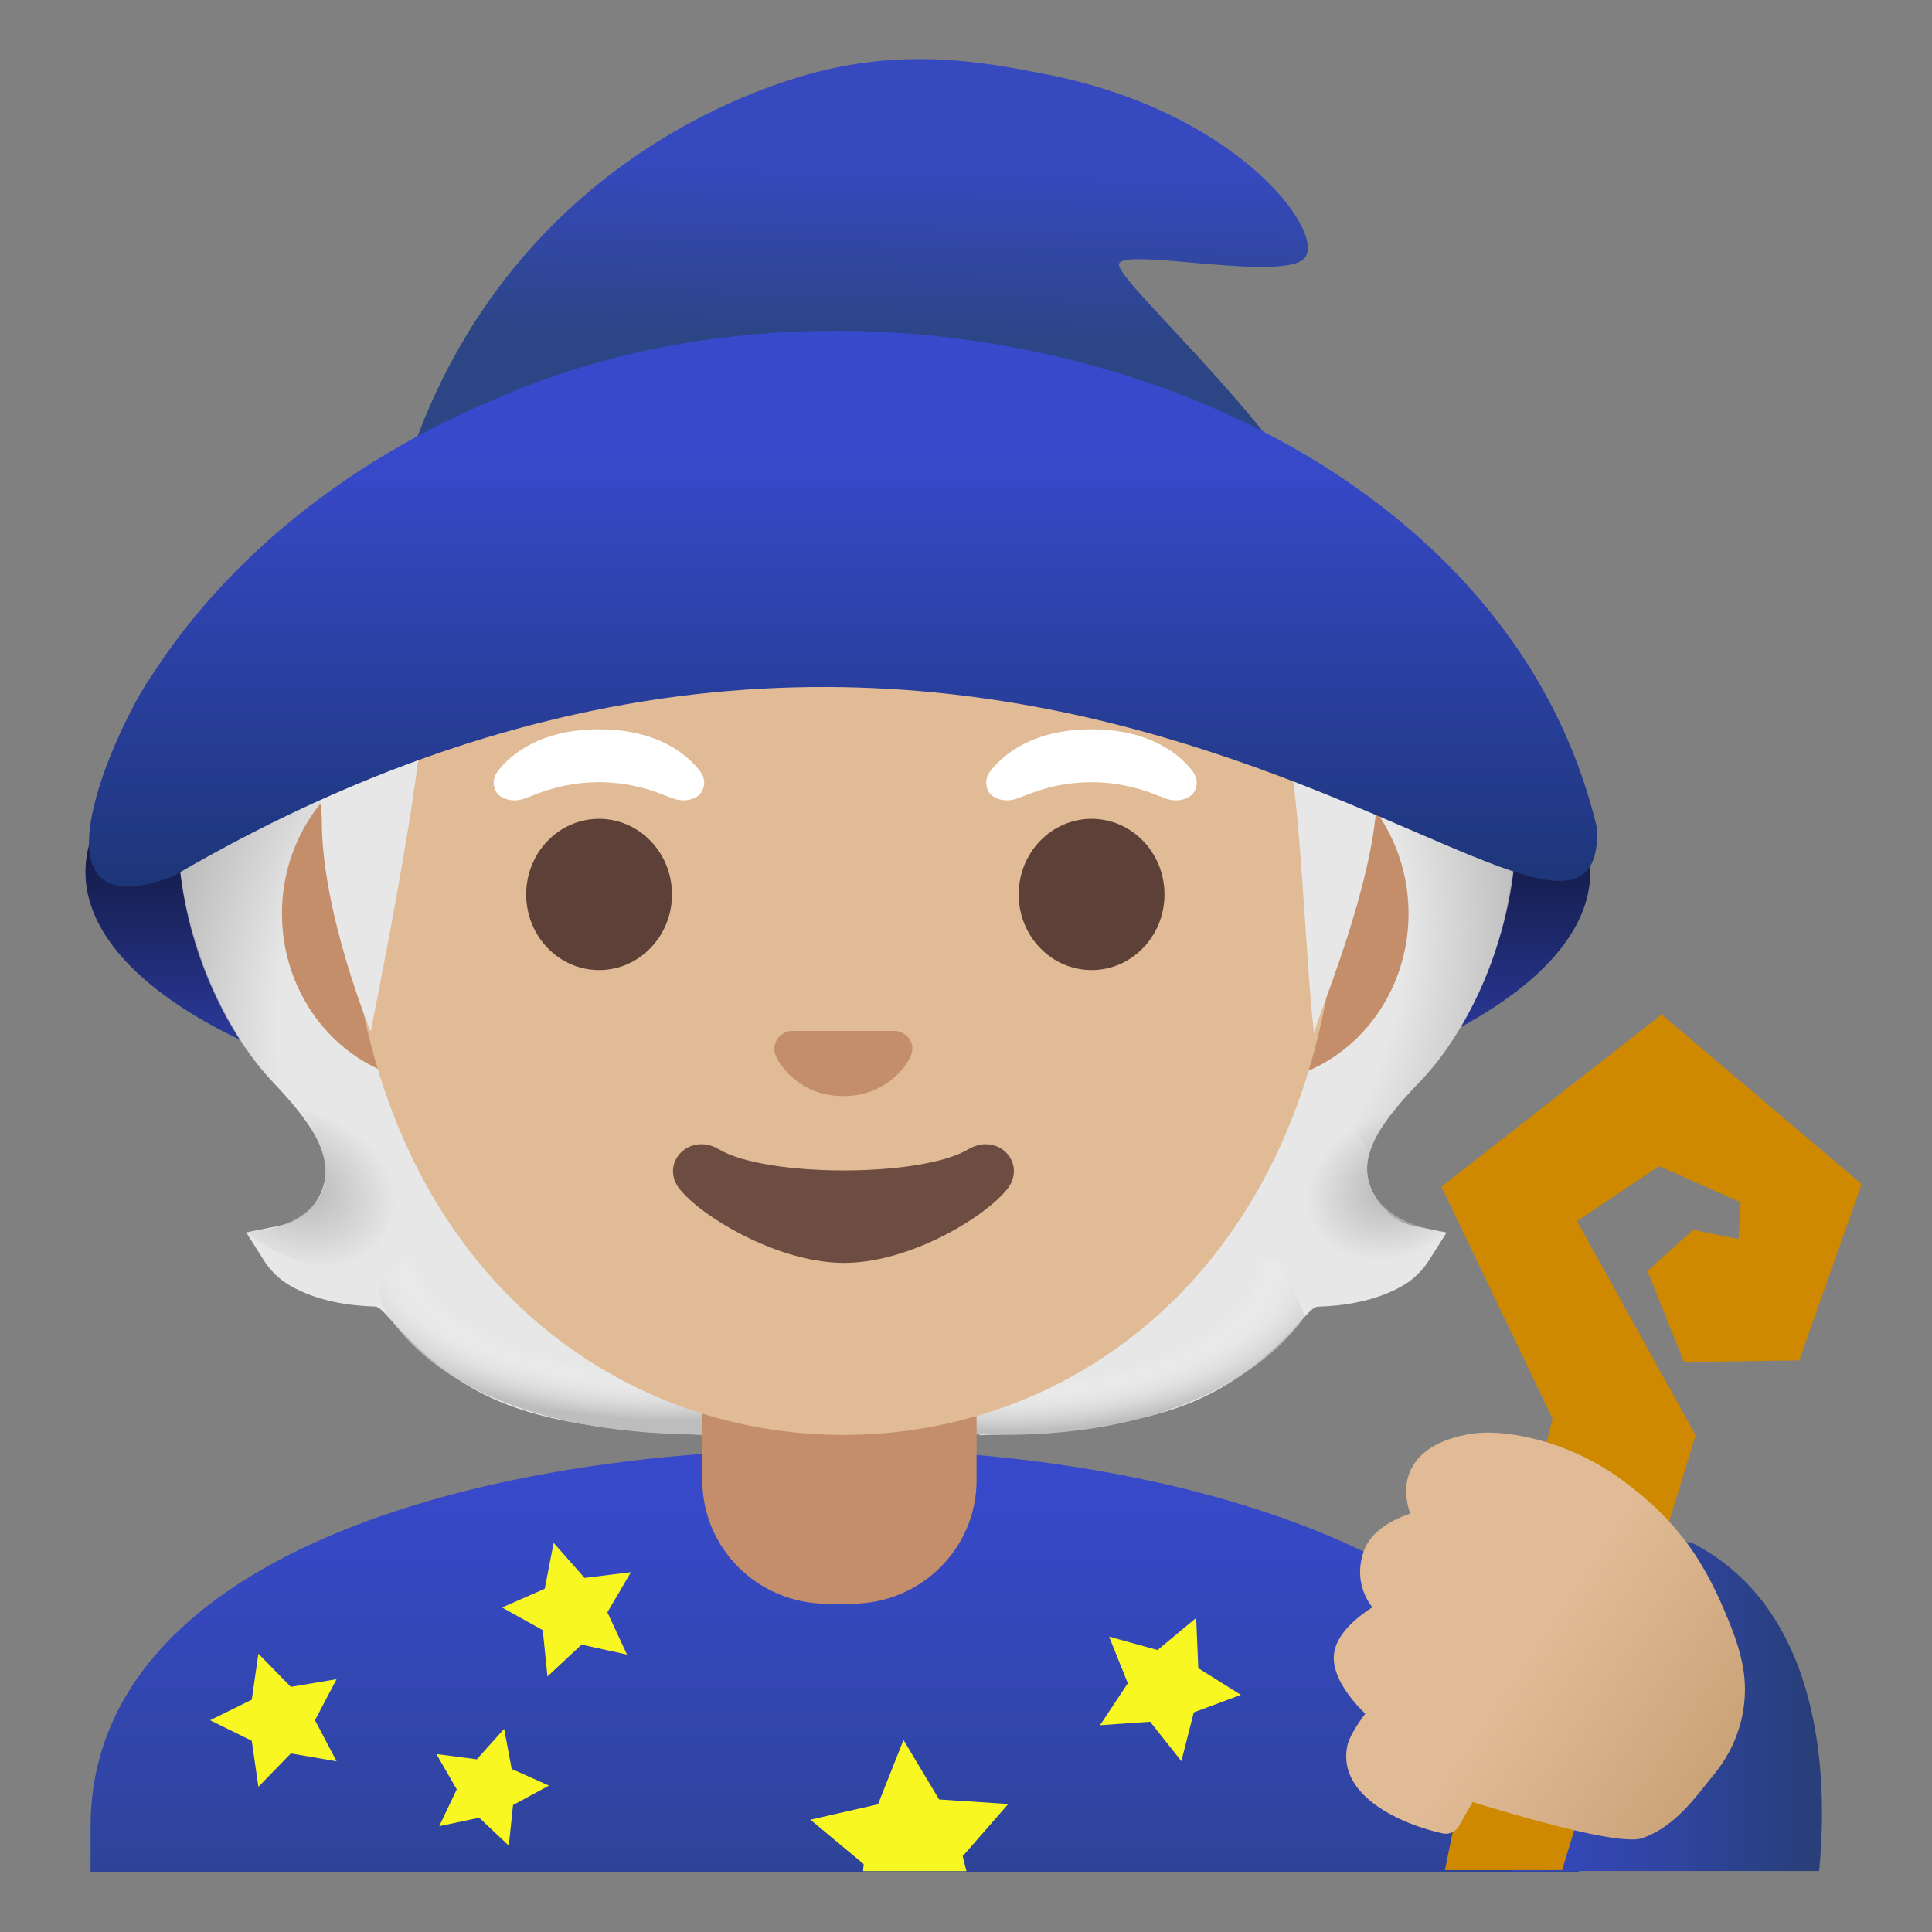 <svg xmlns="http://www.w3.org/2000/svg" viewBox="0 0 128 128" width="128" height="128" style="enable-background:new 0 0 128 128" xml:space="preserve"><rect x="0" y="0" width="128" height="128" fill="#808080" stroke="none"/><linearGradient id="a" gradientUnits="userSpaceOnUse" x1="55.306" y1="34.013" x2="55.306" y2="-7.804" gradientTransform="matrix(1 0 0 -1 0 130)"><stop offset="0" style="stop-color:#384acc"/><stop offset=".216" style="stop-color:#3548bf"/><stop offset=".615" style="stop-color:#2f449d"/><stop offset=".961" style="stop-color:#283f7a"/></linearGradient><path style="fill:url(#a)" d="M104.62 124.03v-2.98c0-16.79-24.99-25.09-49.31-25.06C31.14 96.02 6 103.27 6 121.04v2.98h98.62z"/><linearGradient id="b" gradientUnits="userSpaceOnUse" x1="96.259" y1="16.927" x2="120.704" y2="16.927" gradientTransform="matrix(1 0 0 -1 0 130)"><stop offset="0" style="stop-color:#384acc"/><stop offset=".216" style="stop-color:#3548bf"/><stop offset=".615" style="stop-color:#2f449d"/><stop offset=".961" style="stop-color:#283f7a"/></linearGradient><path style="fill:url(#b)" d="M112.3 102.32a1.24 1.24 0 0 0-1.65.46c-1.88 3.15-5.56 5.48-9.12 7.74-1.64 1.04-3.32 2.11-4.78 3.23-.45.35-.61.96-.38 1.48l3.83 8.73h20.32c.51-5.12.64-16.93-8.22-21.64z"/><path style="fill:#f9f722" d="m36.68 102.22 2.05 2.32 3.07-.38-1.56 2.66 1.3 2.8-3.01-.66-2.26 2.11-.31-3.07-2.7-1.5 2.83-1.24zM33.4 114.54l.5 2.66 2.47 1.1-2.38 1.29-.28 2.69-1.96-1.85-2.65.56 1.16-2.44-1.35-2.34 2.68.35zM57.18 123.97h6.85l-.25-.99 3.02-3.46-4.58-.3-2.36-3.94-1.69 4.26-4.48 1.02 3.53 2.94zM17.12 109.56l2.15 2.2 3.03-.51-1.43 2.72 1.43 2.72-3.03-.52-2.15 2.21-.44-3.05-2.76-1.36 2.76-1.36zM79.25 107.19l.14 3.33 2.82 1.77-3.12 1.16-.82 3.23-2.07-2.61-3.32.23 1.84-2.78-1.24-3.09 3.21.89z"/><linearGradient id="c" gradientUnits="userSpaceOnUse" x1="55.511" y1="89.75" x2="55.511" y2="55.051" gradientTransform="matrix(1 0 0 -1 0 130)"><stop offset="0" style="stop-color:#05080f"/><stop offset=".113" style="stop-color:#070a15"/><stop offset=".264" style="stop-color:#0b1026"/><stop offset=".437" style="stop-color:#131a42"/><stop offset=".627" style="stop-color:#1d286a"/><stop offset=".828" style="stop-color:#2b399b"/><stop offset="1" style="stop-color:#384acc"/></linearGradient><ellipse style="fill:url(#c)" cx="55.51" cy="57.77" rx="49.85" ry="18.32"/><path style="fill:#e7e7e7" d="M90.99 79.06c-1.04-2.01-.2-4.02 3.07-7.39 3.78-3.9 8.6-13.53 4.9-23.69-1.37-3.76-2.96-6.14-2.96-6.17l-3.57 1.23s.3.29.74.8c-5.24-.01-15.87.14-19.12.14H38.07c-3.82 0-15.67-3.85-18.75-4.46-.53-.56-1.27-.95-1.27-.95.02.06-2.96 1.31-5.21 8.9-3.03 10.23 1.12 19.87 5.22 24.2 2.71 2.86 4.26 5.13 3.15 7.47-.56 1.17-1.52 1.83-2.76 2.08l-2.14.43 1.17 1.85c.42.67 1 1.23 1.66 1.63 1.86 1.11 4.13 1.39 5.7 1.43.18 0 .44.2.83.64 5.07 5.62 9.06 7.42 21.4 7.88l.4-1.49c2.49.09 5.32.12 8.6.12 3.16 0 5.91-.03 8.33-.11l.51 1.49c12.46-.44 16.47-2.23 21.56-7.88.39-.44.65-.63.83-.64 1.57-.04 3.84-.32 5.7-1.43.67-.4 1.24-.96 1.67-1.63l1.17-1.85-2.14-.43c-1.21-.26-2.09-.97-2.71-2.17z"/><radialGradient id="d" cx="111.814" cy="43.485" r="23.109" gradientTransform="matrix(1 0 0 .491 -45.407 62.125)" gradientUnits="userSpaceOnUse"><stop offset=".724" style="stop-color:#fff;stop-opacity:0"/><stop offset="1" style="stop-color:#bdbdbd"/></radialGradient><path style="fill:url(#d)" d="M56.11 95.04V85.6l28.57-2.26 1.77 3.83s-4.89 8.39-21.4 7.87h-8.94z"/><radialGradient id="e" cx="87.012" cy="52.389" r="8.204" gradientTransform="matrix(-.906 .424 -.314 -.672 187.972 76.738)" gradientUnits="userSpaceOnUse"><stop offset=".177" style="stop-color:#bdbdbd"/><stop offset=".778" style="stop-color:#bdbdbd;stop-opacity:0"/></radialGradient><path style="fill:url(#e)" d="M87.22 82.41c-4.28-6.5 5.21-8.93 5.21-8.93l.01.01c-1.65 2.05-2.4 3.84-1.43 5.61 1.21 2.21 4.81 2.53 4.81 2.53s-4.9 4.36-8.6.78z"/><radialGradient id="f" cx="104.75" cy="66.993" r="30.399" gradientTransform="matrix(-.075 -.997 .831 -.062 27.682 169.53)" gradientUnits="userSpaceOnUse"><stop offset=".693" style="stop-color:#bdbdbd;stop-opacity:0"/><stop offset="1" style="stop-color:#bdbdbd"/></radialGradient><path style="fill:url(#f)" d="M98.74 45.9c4.25 10.35-.22 21.01-4.41 25.51-.57.62-3.01 3.01-3.57 4.92 0 0-9.54-13.31-12.39-21.13-.57-1.58-1.1-3.2-1.17-4.88-.05-1.26.14-2.76.87-3.83.89-1.31 20.16-1.7 20.16-1.7 0 .02.51 1.11.51 1.11z"/><radialGradient id="g" cx="37.745" cy="62.74" r="30.057" gradientTransform="matrix(.075 -.997 -.831 -.062 85.148 109.095)" gradientUnits="userSpaceOnUse"><stop offset=".693" style="stop-color:#bdbdbd;stop-opacity:0"/><stop offset="1" style="stop-color:#bdbdbd"/></radialGradient><path style="fill:url(#g)" d="M13.53 45.9c-4.25 10.35.04 20.94 4.23 25.44.58.62 2.63 2.7 3.47 4.63 0 0 9.82-12.95 12.67-20.77.58-1.58 1.1-3.2 1.17-4.88.05-1.26-.14-2.76-.87-3.83-.89-1.31-1.93-.96-3.44-.96-2.88 0-15.49-.74-16.47-.74.01.02-.76 1.11-.76 1.11z"/><radialGradient id="h" cx="46.447" cy="44.327" r="23.352" gradientTransform="matrix(-1 0 0 .491 90.893 60.87)" gradientUnits="userSpaceOnUse"><stop offset=".724" style="stop-color:#fff;stop-opacity:0"/><stop offset="1" style="stop-color:#bdbdbd"/></radialGradient><path style="fill:url(#h)" d="M56.16 95.04V85.6l-28.57-2.26s-4.12.76-1.65 4.13c3.17 4.34 9.71 7.59 20.97 7.58h9.25z"/><radialGradient id="i" cx="19.256" cy="51.099" r="6.989" gradientTransform="matrix(.906 .424 .314 -.672 -13.92 104.733)" gradientUnits="userSpaceOnUse"><stop offset=".177" style="stop-color:#bdbdbd"/><stop offset="1" style="stop-color:#bdbdbd;stop-opacity:0"/></radialGradient><path style="fill:url(#i)" d="M25.05 82.41c4.28-6.5-5.21-8.93-5.21-8.93l-.01.01c4.52 6.31-.93 8.04-3.53 8.14 0 0 5.05 4.36 8.75.78z"/><path style="fill:#c48e6a" d="M55.61 88.1h-9.08v9.98c0 4.51 3.7 8.17 8.26 8.17h1.65c4.56 0 8.26-3.66 8.26-8.17V88.1h-9.09zM82.81 49.33H29.19c-5.78 0-10.51 5.04-10.51 11.2s4.73 11.2 10.51 11.2H82.81c5.78 0 10.51-5.04 10.51-11.2s-4.73-11.2-10.51-11.2z"/><path style="fill:#e0bb95" d="M55.88 11.47c-17.08 0-32.89 18.26-32.89 44.54 0 26.13 16.29 39.06 32.89 39.06s32.89-12.92 32.89-39.06c0-26.28-15.81-44.54-32.89-44.54z"/><path style="fill:#6d4c41" d="M64.14 76.15c-3.12 1.86-13.37 1.86-16.5 0-1.79-1.07-3.63.57-2.88 2.2.73 1.6 6.32 5.32 11.16 5.32S66.27 79.95 67 78.35c.75-1.63-1.07-3.27-2.86-2.2z"/><path style="fill:#c48e6a" d="M59.67 68.38c-.1-.04-.21-.07-.32-.08h-6.94c-.11.01-.21.04-.32.08-.63.25-.97.91-.68 1.6s1.68 2.64 4.46 2.64 4.17-1.95 4.46-2.64c.31-.69-.03-1.34-.66-1.6z"/><path style="fill:#e7e7e7" d="M47.02 21.26c-8.03 2.29-15.49 6.54-21.3 12.51-1.69 1.74-3.25 3.63-4.32 5.81-1.53 3.14-1.9 6.82-1.11 10.22.39 1.67 1.03 2.88 1.03 4.57 0 6.14 3.24 13.97 3.24 13.97 0-.02 3.71-18.29 3.32-21.11 0 0 7.66-1.54 16.35-6.58 5.87-3.41 9.88-7.4 16.49-8.91C70.76 29.44 73 36.81 73 36.81S82.29 35 85.1 48.08c1.15 5.38 1.33 14.96 1.96 20.43-.06-.47 3.47-8.5 4.08-14.51.32-3.16 3.15-4.22 3.71-7.33.56-3.12-.72-6.4-2.61-8.84-2.28-2.96-5.43-5.08-8.37-7.39-1.81-1.42-3.56-2.92-5.47-4.2-3.08-2.05-6.53-3.48-9.95-4.89-1.69-.7-3.4-1.4-5.21-1.74-1.73-.33-3.51-.31-5.27-.21-3.7.21-7.38.84-10.95 1.86z"/><ellipse style="fill:#5d4037" cx="39.69" cy="59.26" rx="4.83" ry="5.01"/><ellipse style="fill:#5d4037" cx="72.32" cy="59.26" rx="4.83" ry="5.01"/><path style="fill:#fff" d="M46.4 51.12c-.86-1.14-2.85-2.8-6.72-2.8s-5.86 1.66-6.72 2.8c-.38.51-.28 1.09-.02 1.44.24.33.97.63 1.77.36s2.36-1.08 4.97-1.1c2.61.02 4.17.83 4.97 1.1.8.27 1.52-.03 1.77-.36.27-.35.36-.93-.02-1.44zM79.03 51.12c-.86-1.14-2.85-2.8-6.72-2.8-3.86 0-5.86 1.66-6.72 2.8-.38.51-.28 1.09-.02 1.44.25.33.97.63 1.77.36s2.36-1.08 4.97-1.1c2.61.02 4.17.83 4.97 1.1.8.27 1.52-.03 1.77-.36.27-.35.36-.93-.02-1.44z"/><linearGradient id="j" gradientUnits="userSpaceOnUse" x1="58.139" y1="125.987" x2="57.718" y2="107.47" gradientTransform="matrix(1 0 0 -1 0 130)"><stop offset=".37" style="stop-color:#3649bf"/><stop offset="1" style="stop-color:#2c4585"/></linearGradient><path style="fill:url(#j)" d="M74.15 17.45c.54-1.04 11.23 1.32 12.35-.44 1.17-1.85-4.65-9.64-17.2-12.09-4.22-.83-9.96-1.95-17.09.41-4.2 1.39-22.87 8.1-27 32.75-.01.06 64.32.24 64.32.24-2.58-8.57-15.92-19.83-15.38-20.87z"/><linearGradient id="k" gradientUnits="userSpaceOnUse" x1="55.861" y1="108.087" x2="55.861" y2="71.271" gradientTransform="matrix(1 0 0 -1 0 130)"><stop offset=".207" style="stop-color:#384acc"/><stop offset="1" style="stop-color:#1d3678"/></linearGradient><path style="fill:url(#k)" d="M105.82 54.92c-6.7-28.45-46.53-40.31-73.16-28.41-8.47 3.54-17.15 9.65-22.75 18.47C8.07 47.57 1.07 62 11.46 58.06c57.49-33.63 94.72 12.8 94.36-3.14z"/><path style="fill:#cf8900" d="m112.17 81.48-3.02 2.73 2.42 6.03 7.63-.11 4.14-11.68-13.25-11.24L95.5 78.62l7.36 15.37c-.55 2.18-3.66 14.45-4.49 17.74-.73 2.89-1.71 7.54-2.64 12.17h7.76l8.85-28.81-7.86-14.19 5.43-3.64 5.41 2.39-.14 2.44-3.01-.61z"/><linearGradient id="l" gradientUnits="userSpaceOnUse" x1="89.202" y1="27.949" x2="112.783" y2="12.182" gradientTransform="matrix(1 0 0 -1 0 130)"><stop offset=".5" style="stop-color:#e0bb95"/><stop offset="1" style="stop-color:#cca47a"/></linearGradient><path style="fill:url(#l)" d="M115.57 111.13c-.14-1.41-.63-2.76-1.1-3.89-1.46-3.57-3.14-6.34-6.94-9.14-3.86-2.85-8.11-3.42-10.03-3.11-2.15.35-3.52 1.19-4.08 2.5-.43 1-.25 2.03.01 2.79-1.1.37-2.59 1.12-3.07 2.47-.56 1.58-.1 2.87.56 3.74-.94.6-2.13 1.55-2.47 2.74-.45 1.58 1.02 3.35 2 4.31-.48.64-1.06 1.51-1.19 2.14-.68 3.33 3.66 5.21 6.33 5.79.41.09.83-.1 1.05-.46l.93-1.62c3.43 1.06 8.45 2.48 10.54 2.48.28 0 .51-.03.68-.08 1.92-.67 3.17-2.23 4.27-3.61.17-.21.34-.43.51-.64 1.5-1.81 2.22-4.15 2-6.41z"/></svg>